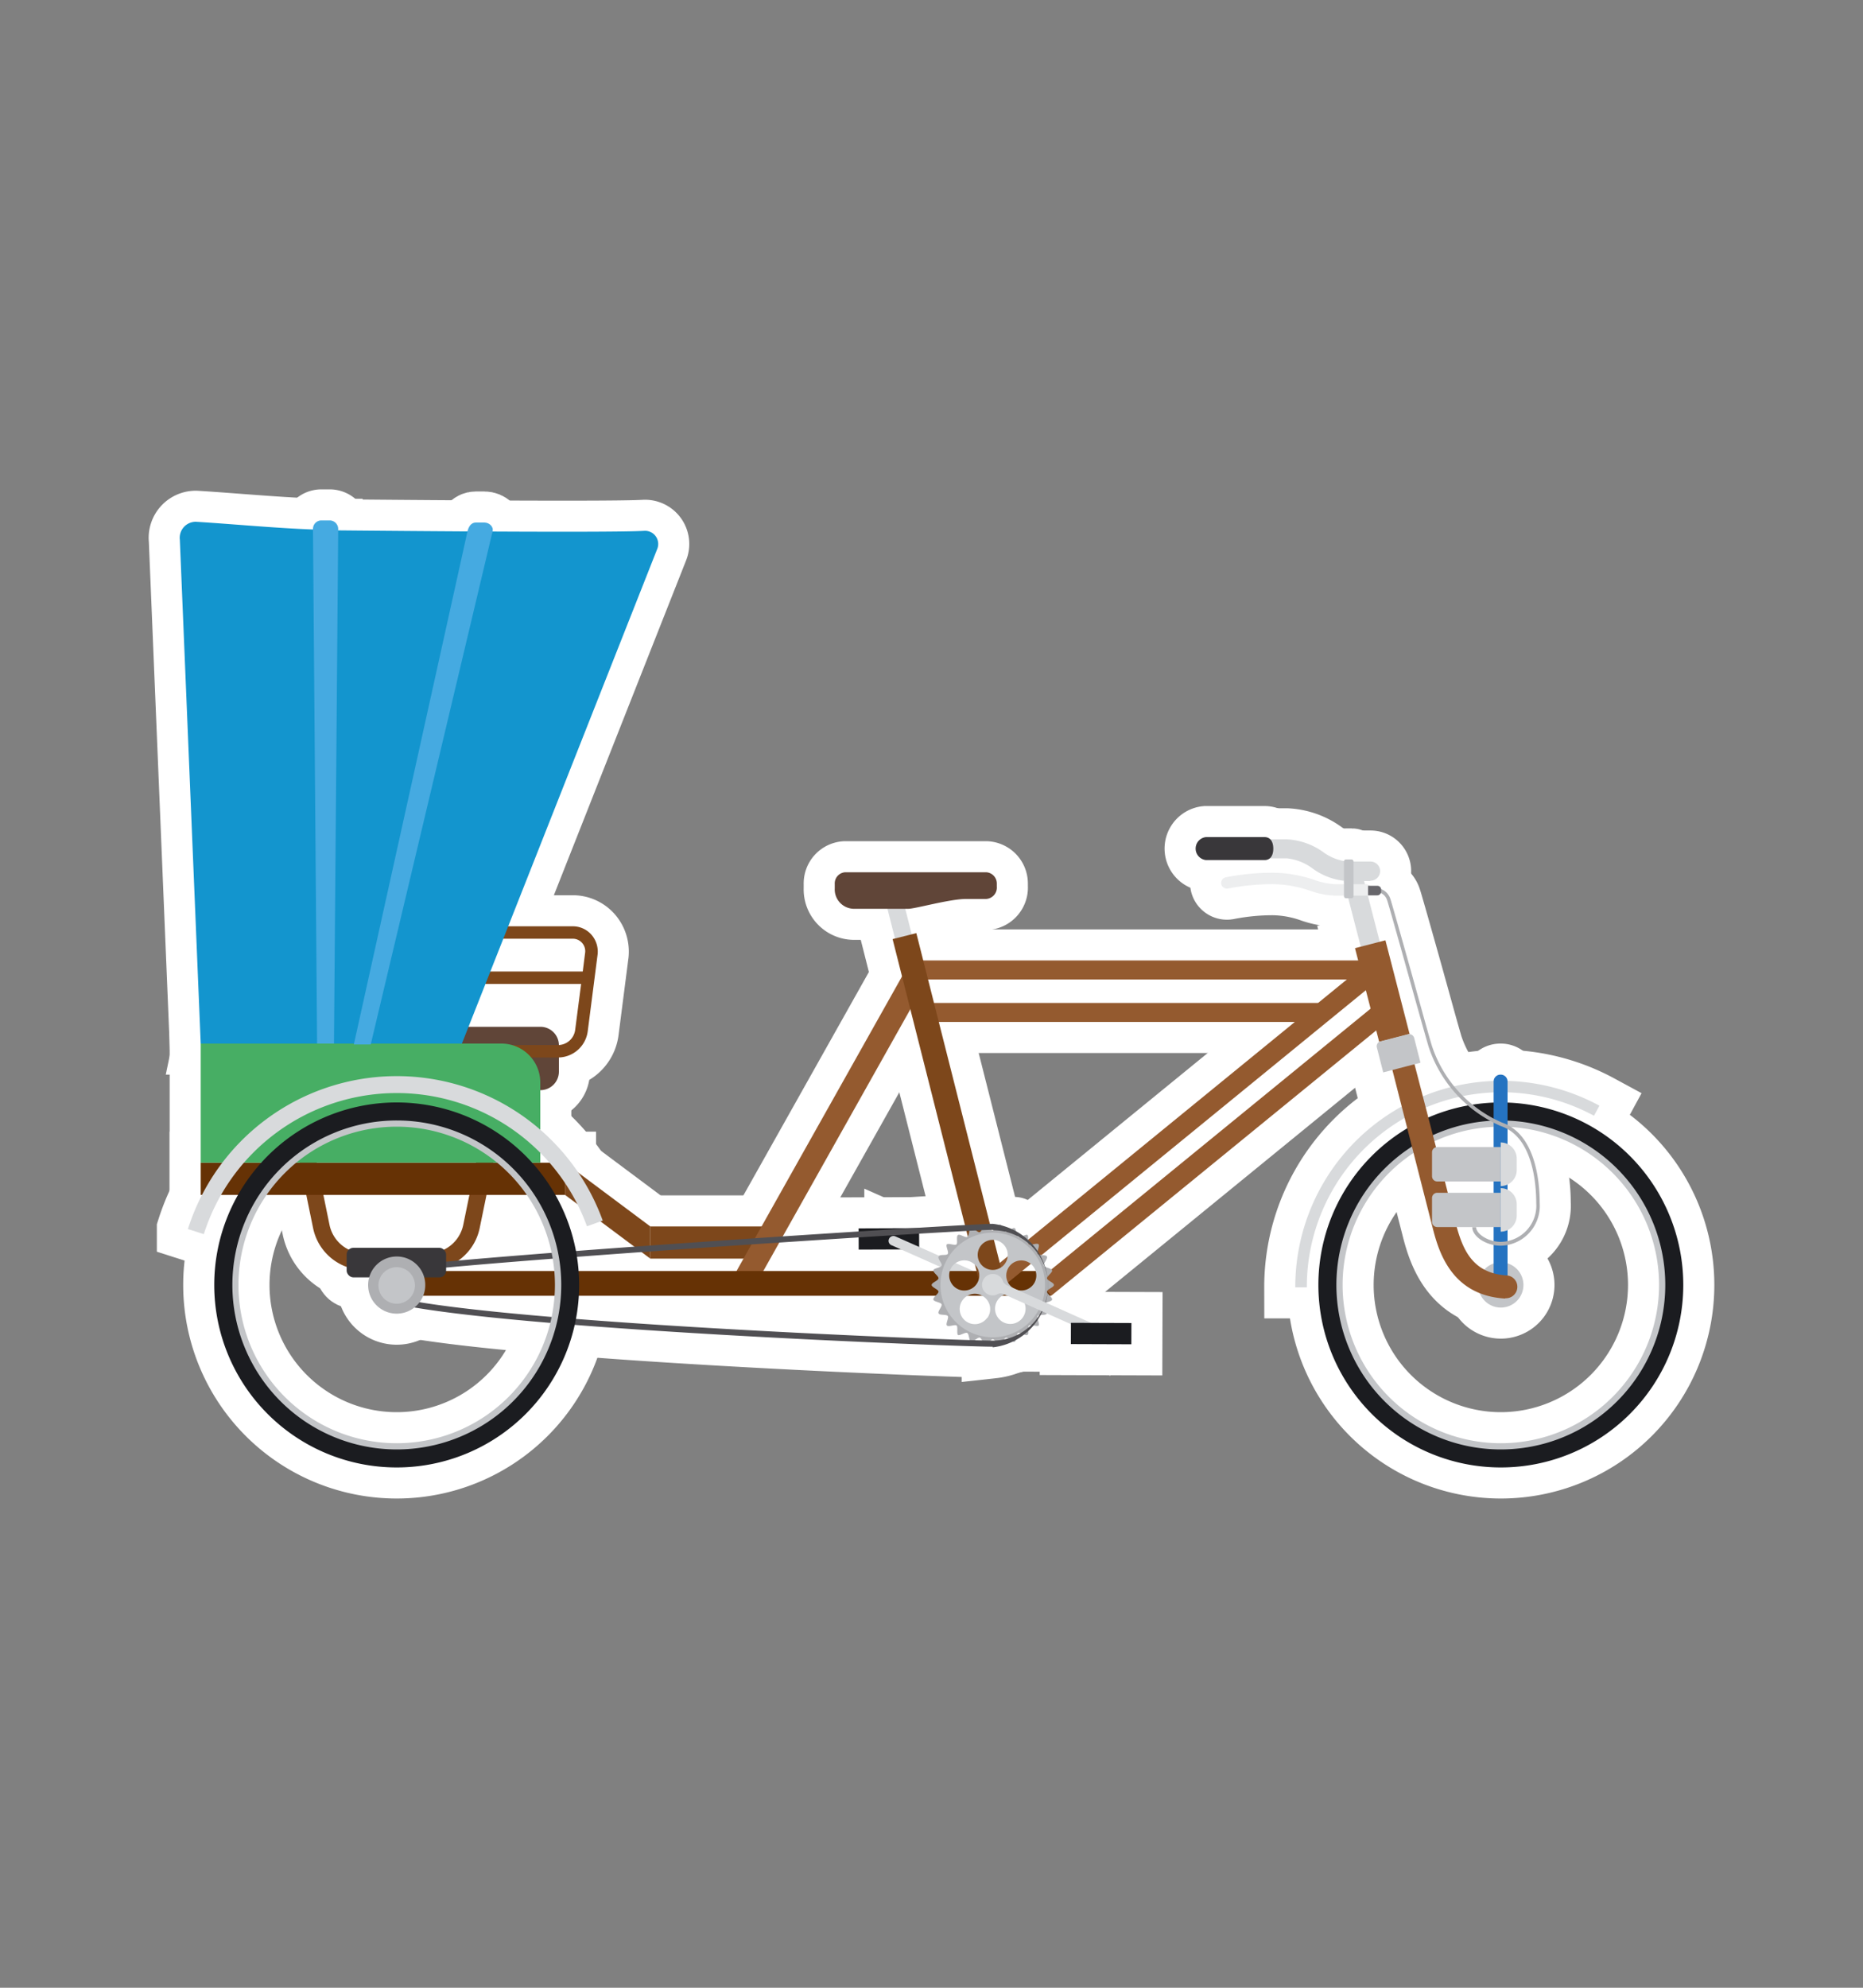 <svg id="रिक्_शा" data-name="रिक्‍शा" xmlns="http://www.w3.org/2000/svg" viewBox="0 0 150 160"><rect x="0" y="0" width="150" height="160" fill="#808080" stroke="none"/><defs><style>.cls-1{fill:#fff;stroke:#fff;stroke-miterlimit:10;stroke-width:5px;}.cls-2{fill:#1b1c20;}.cls-3{fill:#d8dadc;}.cls-4{fill:#7d471b;}.cls-5{fill:#945a2f;}.cls-6{fill:#663205;}.cls-7{fill:#604538;}.cls-8{fill:#47ae64;}.cls-9{fill:#1395ce;}.cls-10{fill:#45aae1;}.cls-11{fill:#aeafb2;}.cls-12{fill:#c3c5c8;}.cls-13{fill:#504f53;}.cls-14{fill:#39373a;}.cls-15{fill:#2573c1;}.cls-16{fill:#edeeef;}.cls-17{fill:#68676c;}</style></defs><rect class="cls-1" x="69.13" y="98.87" width="4.87" height="1.71" transform="translate(-0.36 0.26) rotate(-0.21)"/><path class="cls-1" d="M71.8,100.24l7,3.11a.59.59,0,0,1,.31.35.86.86,0,0,0,1.54.13.85.85,0,0,0-1.11-1.21.59.59,0,0,1-.45,0l-7-3.1a.39.39,0,0,0-.51.2h0A.38.38,0,0,0,71.8,100.24Z"/><path class="cls-1" d="M34.49,102.23H29.34a4.23,4.23,0,0,1-4.13-3.37L22.8,87.11l1.32-.27,2.41,11.75a2.87,2.87,0,0,0,2.81,2.29h5.15a2.87,2.87,0,0,0,2.81-2.29l2.41-11.75,1.33.27L38.62,98.86A4.23,4.23,0,0,1,34.49,102.23Z"/><rect class="cls-1" x="52.36" y="98.72" width="9.49" height="2.59"/><rect class="cls-1" x="52.51" y="89.94" width="28.59" height="1.88" transform="translate(-45.15 104.6) rotate(-60.67)"/><rect class="cls-1" x="31.93" y="102.31" width="52.69" height="1.99"/><rect class="cls-1" x="16.16" y="93.59" width="29.33" height="2.59"/><path class="cls-1" d="M43.54,82.65H20.68v5.1H43.54A1.49,1.49,0,0,0,45,86.26V84.13A1.49,1.49,0,0,0,43.54,82.65Z"/><path class="cls-1" d="M47.63,75.25a2,2,0,0,0-1.53-.69H33.41v1H46.1a1,1,0,0,1,.77.34,1,1,0,0,1,.24.8l-.19,1.5H34.28v1H46.79l-.48,3.7a1.4,1.4,0,0,1-1.38,1.22H33.41v1H44.93a2.42,2.42,0,0,0,2.39-2.1l.8-6.22A2.07,2.07,0,0,0,47.63,75.25Z"/><path class="cls-1" d="M40.36,84H16.16v9.59H43.5V87.13A3.13,3.13,0,0,0,40.36,84Z"/><path class="cls-1" d="M37.19,84H16.42L25,42.67s23.52.25,26.85.06a1.06,1.06,0,0,1,1.07,1.45Z"/><path class="cls-1" d="M26.7,84H16.16L14.48,43.45A1.29,1.29,0,0,1,15.78,42c3.31.2,7.86.65,10.92.65Z"/><path class="cls-1" d="M26.89,84H25.53l-.33-41.4a.68.68,0,0,1,.66-.71h.7a.69.69,0,0,1,.67.71Z"/><path class="cls-1" d="M29.85,84.07H28.49l9.15-41.3c.09-.39.3-.71.67-.71H39c.37,0,.76.32.66.71Z"/><polygon class="cls-1" points="45.49 96.18 52.36 101.31 52.36 98.72 45.49 93.59 45.49 96.18"/><rect class="cls-1" x="72.98" y="77.31" width="37.17" height="1.53"/><rect class="cls-1" x="74.45" y="80.73" width="32.12" height="1.53"/><polygon class="cls-1" points="110 77.57 78.92 102.94 80 104.18 111.08 78.8 110 77.57"/><polygon class="cls-1" points="110.5 81.07 83.56 103.07 84.64 104.3 111.58 82.31 110.5 81.07"/><rect class="cls-1" x="73.82" y="72.02" width="1.39" height="20.77" transform="translate(-17.94 20.8) rotate(-14.2)"/><rect class="cls-1" x="109.89" y="70.51" width="1.58" height="13.69" transform="translate(-15.82 30.12) rotate(-14.47)"/><rect class="cls-1" x="110.03" y="75.87" width="2.53" height="7.79" transform="translate(-16.4 30.35) rotate(-14.47)"/><rect class="cls-1" x="75.45" y="74.9" width="1.97" height="29.44" transform="translate(-19.65 21.49) rotate(-14.2)"/><path class="cls-1" d="M84.86,103.43c0-.19-.54-.35-.56-.53s.46-.47.41-.65-.6-.21-.66-.38.33-.56.24-.73-.63-.06-.74-.21.19-.63.07-.77-.63.1-.77,0,0-.65-.12-.75-.59.24-.75.15-.13-.64-.3-.71-.51.38-.69.33-.28-.59-.47-.61-.4.49-.59.49-.41-.51-.59-.49-.28.57-.46.61-.52-.39-.7-.33-.13.62-.3.71-.59-.26-.75-.15,0,.63-.12.75-.64-.11-.77,0,.17.61.07.77-.65,0-.74.21.31.55.24.73-.62.2-.66.38.43.46.41.65-.55.34-.55.53.53.35.55.53-.46.47-.41.65.6.21.66.38-.33.56-.24.73.63.06.74.21-.19.62-.07.76.63-.09.77,0,0,.66.12.76.59-.24.75-.15.13.64.3.71.51-.38.7-.34.27.6.46.62.4-.49.59-.49.41.51.59.49.28-.57.47-.61.51.39.69.33.13-.62.3-.71.59.26.75.15,0-.63.12-.75.64.11.77,0-.17-.61-.07-.77.65,0,.74-.21-.31-.55-.24-.73.62-.2.66-.38-.43-.46-.41-.65S84.86,103.62,84.86,103.43Zm-4.93,4a4,4,0,1,1,4-4A4,4,0,0,1,79.93,107.43Z"/><path class="cls-1" d="M79.93,99.22a4.21,4.21,0,1,0,4.21,4.21A4.22,4.22,0,0,0,79.93,99.22Zm-3.45,3.07a1.22,1.22,0,0,1,1.53-.78,1.21,1.21,0,1,1-.75,2.31A1.23,1.23,0,0,1,76.48,102.29Zm3,3.79a1.22,1.22,0,1,1-.27-1.7A1.22,1.22,0,0,1,79.5,106.08ZM78.72,101a1.21,1.21,0,1,1,1.21,1.22A1.21,1.21,0,0,1,78.72,101Zm3.34,5.34a1.21,1.21,0,0,1-1.43-2,1.21,1.21,0,1,1,1.43,2Zm.54-2.52a1.21,1.21,0,1,1,.78-1.53A1.21,1.21,0,0,1,82.6,103.82Z"/><path class="cls-1" d="M79.93,108.4c-2.82,0-39.37-1.4-48.36-3.51a1.5,1.5,0,0,1-1.36-1.46A1.43,1.43,0,0,1,31.64,102c9-1.12,46.21-3.49,48.29-3.49a5,5,0,0,1,0,9.94Zm0-9.41c-2.07,0-39.24,2.36-48.23,3.48-1,.12-1,.75-1,1s0,.73,1,.95c9,2.1,45.43,3.49,48.24,3.49a4.44,4.44,0,0,0,0-8.88Z"/><path class="cls-1" d="M88.44,106.75l-7.39-3.31a.6.6,0,0,1-.31-.35.82.82,0,0,0-.59-.52.85.85,0,0,0-.91.34.85.85,0,0,0,1.1,1.25.51.51,0,0,1,.45,0l7.34,3.28Z"/><rect class="cls-1" x="87.79" y="104.9" width="1.71" height="4.87" transform="translate(-18.97 195.63) rotate(-89.81)"/><rect class="cls-1" x="27.91" y="100.44" width="8.01" height="2.38" rx="0.54"/><path class="cls-1" d="M31.94,89.63a13.8,13.8,0,1,0,13.8,13.8A13.79,13.79,0,0,0,31.94,89.63Zm0,26.54a12.74,12.74,0,1,1,12.74-12.74A12.74,12.74,0,0,1,31.94,116.17Z"/><path class="cls-1" d="M34.24,103.43a2.3,2.3,0,1,1-2.3-2.29A2.29,2.29,0,0,1,34.24,103.43Z"/><path class="cls-1" d="M16.41,99.34l-1.28-.41a17.64,17.64,0,0,1,33.4-.68l-1.27.46a16.3,16.3,0,0,0-30.85.63Z"/><path class="cls-1" d="M33.41,103.43A1.47,1.47,0,1,1,31.94,102,1.47,1.47,0,0,1,33.41,103.43Z"/><path class="cls-1" d="M31.94,88.74a14.69,14.69,0,1,0,14.69,14.69A14.69,14.69,0,0,0,31.94,88.74Zm0,27.93a13.24,13.24,0,1,1,13.25-13.24A13.24,13.24,0,0,1,31.94,116.67Z"/><path class="cls-1" d="M120.84,89.63a13.8,13.8,0,1,0,13.8,13.8A13.8,13.8,0,0,0,120.84,89.63Zm0,26.54a12.74,12.74,0,1,1,12.74-12.74A12.75,12.75,0,0,1,120.84,116.17Z"/><path class="cls-1" d="M122.66,103.43a1.82,1.82,0,1,1-1.82-1.82A1.82,1.82,0,0,1,122.66,103.43Z"/><path class="cls-1" d="M105.22,103.62h-.93A16.59,16.59,0,0,1,128.78,89l-.44.81a15.66,15.66,0,0,0-23.12,13.77Z"/><path class="cls-1" d="M120.84,88.74a14.69,14.69,0,1,0,14.69,14.69A14.69,14.69,0,0,0,120.84,88.74Zm0,27.93a13.24,13.24,0,1,1,13.24-13.24A13.24,13.24,0,0,1,120.84,116.67Z"/><path class="cls-1" d="M121.38,87.05v15.87h-1.12V87.05a.55.55,0,0,1,.55-.55h0A.55.55,0,0,1,121.38,87.05Z"/><path class="cls-1" d="M121.18,104.52h-.06c-4.39-.29-5.34-4-5.8-5.81L112,85.7a.92.92,0,0,1,1.78-.46l3.37,13c.56,2.22,1.31,4.23,4.13,4.42a.92.92,0,0,1-.06,1.84Z"/><path class="cls-1" d="M110.86,84.32l.51,2,3-.78-.51-2a.42.42,0,0,0-.5-.29l-2.25.58A.41.41,0,0,0,110.86,84.32Z"/><path class="cls-1" d="M120.83,95.1h-5.11a.42.42,0,0,1-.42-.42V92.75a.42.42,0,0,1,.42-.42h5.11Z"/><path class="cls-1" d="M120.83,95.47h0a1.29,1.29,0,0,0,1.29-1.29v-.92a1.3,1.3,0,0,0-1.29-1.3h0Z"/><path class="cls-1" d="M120.83,98.77h-5.11a.42.42,0,0,1-.42-.42V96.43a.42.42,0,0,1,.42-.42h5.11Z"/><path class="cls-1" d="M120.83,99.14h0a1.29,1.29,0,0,0,1.29-1.29v-.92a1.29,1.29,0,0,0-1.29-1.29h0Z"/><path class="cls-1" d="M110.31,70.92h-1.85a5.27,5.27,0,0,1-2.76-1,4.19,4.19,0,0,0-2.1-.83H98.89a.77.77,0,0,1,0-1.53h4.71a5.5,5.5,0,0,1,2.9,1,4,4,0,0,0,2,.79h1.85a.77.77,0,0,1,0,1.54Z"/><path class="cls-1" d="M101.81,69.23H97.1a.93.93,0,0,1,0-1.85h4.71c.51,0,.71.42.71.93S102.32,69.23,101.81,69.23Z"/><path class="cls-1" d="M110,72.09h-2.56a6.48,6.48,0,0,1-1.92-.38,9.59,9.59,0,0,0-3-.54,18.66,18.66,0,0,0-3.64.35.47.47,0,0,1-.55-.35.47.47,0,0,1,.35-.55,19.53,19.53,0,0,1,3.84-.37,10.43,10.43,0,0,1,3.31.58,5.85,5.85,0,0,0,1.65.34H110a.47.47,0,0,1,.46.46A.46.46,0,0,1,110,72.09Z"/><rect class="cls-1" x="108.21" y="69.18" width="0.77" height="3.12" rx="0.15"/><path class="cls-1" d="M120.82,100.27c-1.15,0-2.28-.74-2.28-1.49h.31c0,.52.93,1.18,2,1.18a2.91,2.91,0,0,0,2.84-3.12c0-1.58-.28-5.34-2.85-6.2a10.56,10.56,0,0,1-5.82-6.4c-.35-1.2-1.09-3.84-1.74-6.17s-1.51-5.38-1.59-5.59a.94.94,0,0,0-.74-.67h-.27V71.5h.27a1.25,1.25,0,0,1,1,.87c.08.22.91,3.15,1.6,5.61s1.38,5,1.73,6.17a10.24,10.24,0,0,0,5.63,6.2c2.76.93,3.06,4.85,3.06,6.49A3.21,3.21,0,0,1,120.82,100.27Z"/><path class="cls-1" d="M110.9,72.07h-.75V71.3h.75a.3.3,0,0,1,.3.29v.18A.31.31,0,0,1,110.9,72.07Z"/><path class="cls-1" d="M79.4,70.21H68.05a.9.9,0,0,0-.84.94v.36a1.56,1.56,0,0,0,1.48,1.64h4.46c.54,0,3.33-.79,4.63-.79H79.4a.92.92,0,0,0,.86-1v-.24A.91.91,0,0,0,79.4,70.21Z"/><rect class="cls-2" x="69.13" y="98.87" width="4.87" height="1.71" transform="translate(-0.36 0.26) rotate(-0.21)"/><path class="cls-3" d="M71.8,100.24l7,3.11a.59.59,0,0,1,.31.35.86.86,0,0,0,1.54.13.85.85,0,0,0-1.11-1.21.59.59,0,0,1-.45,0l-7-3.1a.39.39,0,0,0-.51.2h0A.38.38,0,0,0,71.8,100.24Z"/><path class="cls-4" d="M34.49,102.23H29.34a4.23,4.23,0,0,1-4.13-3.37L22.8,87.11l1.32-.27,2.41,11.75a2.87,2.87,0,0,0,2.81,2.29h5.15a2.87,2.87,0,0,0,2.81-2.29l2.41-11.75,1.33.27L38.62,98.86A4.23,4.23,0,0,1,34.49,102.23Z"/><rect class="cls-4" x="52.36" y="98.72" width="9.49" height="2.59"/><rect class="cls-5" x="52.51" y="89.94" width="28.59" height="1.88" transform="translate(-45.15 104.6) rotate(-60.67)"/><rect class="cls-6" x="31.93" y="102.31" width="52.69" height="1.99"/><rect class="cls-6" x="16.16" y="93.59" width="29.33" height="2.59"/><path class="cls-7" d="M43.54,82.65H20.68v5.1H43.54A1.49,1.49,0,0,0,45,86.26V84.13A1.49,1.49,0,0,0,43.54,82.65Z"/><path class="cls-4" d="M47.63,75.25a2,2,0,0,0-1.53-.69H33.41v1H46.1a1,1,0,0,1,.77.34,1,1,0,0,1,.24.8l-.19,1.5H34.28v1H46.79l-.48,3.7a1.4,1.4,0,0,1-1.38,1.22H33.41v1H44.93a2.42,2.42,0,0,0,2.39-2.1l.8-6.22A2.07,2.07,0,0,0,47.63,75.25Z"/><path class="cls-8" d="M40.36,84H16.16v9.59H43.5V87.13A3.13,3.13,0,0,0,40.36,84Z"/><path class="cls-9" d="M37.19,84H16.42L25,42.67s23.52.25,26.85.06a1.06,1.06,0,0,1,1.07,1.45Z"/><path class="cls-9" d="M26.7,84H16.16L14.48,43.45A1.29,1.29,0,0,1,15.78,42c3.31.2,7.86.65,10.92.65Z"/><path class="cls-10" d="M26.89,84H25.53l-.33-41.4a.68.68,0,0,1,.66-.71h.7a.69.69,0,0,1,.67.71Z"/><path class="cls-10" d="M29.85,84.07H28.49l9.15-41.3c.09-.39.3-.71.67-.71H39c.37,0,.76.32.66.71Z"/><polygon class="cls-4" points="45.49 96.18 52.36 101.31 52.36 98.72 45.49 93.59 45.49 96.18"/><rect class="cls-5" x="72.98" y="77.31" width="37.17" height="1.53"/><rect class="cls-5" x="74.45" y="80.73" width="32.12" height="1.53"/><polygon class="cls-5" points="110 77.57 78.92 102.94 80 104.18 111.08 78.8 110 77.57"/><polygon class="cls-5" points="110.5 81.07 83.56 103.07 84.64 104.3 111.58 82.31 110.5 81.07"/><rect class="cls-3" x="73.82" y="72.02" width="1.39" height="20.77" transform="translate(-17.94 20.8) rotate(-14.2)"/><rect class="cls-3" x="109.89" y="70.51" width="1.58" height="13.69" transform="translate(-15.82 30.12) rotate(-14.47)"/><rect class="cls-5" x="110.03" y="75.87" width="2.53" height="7.79" transform="translate(-16.4 30.35) rotate(-14.47)"/><rect class="cls-4" x="75.45" y="74.9" width="1.97" height="29.44" transform="translate(-19.65 21.49) rotate(-14.2)"/><path class="cls-11" d="M84.86,103.43c0-.19-.54-.35-.56-.53s.46-.47.41-.65-.6-.21-.66-.38.33-.56.24-.73-.63-.06-.74-.21.19-.63.07-.77-.63.1-.77,0,0-.65-.12-.75-.59.24-.75.15-.13-.64-.3-.71-.51.38-.69.33-.28-.59-.47-.61-.4.49-.59.49-.41-.51-.59-.49-.28.57-.46.61-.52-.39-.7-.33-.13.62-.3.71-.59-.26-.75-.15,0,.63-.12.75-.64-.11-.77,0,.17.61.07.77-.65,0-.74.21.31.55.24.73-.62.2-.66.38.43.46.41.65-.55.34-.55.53.53.35.55.53-.46.47-.41.65.6.21.66.38-.33.56-.24.73.63.06.74.21-.19.62-.07.76.63-.09.77,0,0,.66.12.76.59-.24.75-.15.13.64.3.71.51-.38.7-.34.27.6.46.62.4-.49.59-.49.41.51.59.49.28-.57.47-.61.51.39.69.33.13-.62.3-.71.59.26.75.15,0-.63.12-.75.64.11.77,0-.17-.61-.07-.77.65,0,.74-.21-.31-.55-.24-.73.62-.2.66-.38-.43-.46-.41-.65S84.86,103.62,84.86,103.43Zm-4.93,4a4,4,0,1,1,4-4A4,4,0,0,1,79.93,107.43Z"/><path class="cls-12" d="M79.93,99.22a4.21,4.21,0,1,0,4.21,4.21A4.22,4.22,0,0,0,79.93,99.22Zm-3.45,3.07a1.22,1.22,0,0,1,1.53-.78,1.21,1.21,0,1,1-.75,2.31A1.23,1.23,0,0,1,76.48,102.29Zm3,3.79a1.22,1.22,0,1,1-.27-1.7A1.22,1.22,0,0,1,79.5,106.08ZM78.72,101a1.21,1.21,0,1,1,1.21,1.22A1.21,1.21,0,0,1,78.72,101Zm3.34,5.34a1.21,1.21,0,0,1-1.43-2,1.21,1.21,0,1,1,1.43,2Zm.54-2.52a1.21,1.21,0,1,1,.78-1.53A1.21,1.21,0,0,1,82.6,103.82Z"/><path class="cls-13" d="M79.93,108.4c-2.82,0-39.37-1.4-48.36-3.51a1.5,1.5,0,0,1-1.36-1.46A1.43,1.43,0,0,1,31.64,102c9-1.12,46.21-3.49,48.29-3.49a5,5,0,0,1,0,9.94Zm0-9.41c-2.07,0-39.24,2.36-48.23,3.48-1,.12-1,.75-1,1s0,.73,1,.95c9,2.1,45.43,3.49,48.24,3.49a4.44,4.44,0,0,0,0-8.88Z"/><path class="cls-3" d="M88.44,106.75l-7.39-3.31a.6.6,0,0,1-.31-.35.82.82,0,0,0-.59-.52.85.85,0,0,0-.91.34.85.85,0,0,0,1.1,1.25.51.51,0,0,1,.45,0l7.34,3.28Z"/><rect class="cls-2" x="87.79" y="104.9" width="1.71" height="4.87" transform="translate(-18.97 195.63) rotate(-89.81)"/><rect class="cls-14" x="27.91" y="100.44" width="8.01" height="2.38" rx="0.54"/><path class="cls-12" d="M31.94,89.63a13.8,13.8,0,1,0,13.8,13.8A13.79,13.79,0,0,0,31.94,89.63Zm0,26.54a12.74,12.74,0,1,1,12.74-12.74A12.74,12.74,0,0,1,31.94,116.17Z"/><path class="cls-11" d="M34.24,103.43a2.3,2.3,0,1,1-2.3-2.29A2.29,2.29,0,0,1,34.24,103.43Z"/><path class="cls-3" d="M16.41,99.34l-1.28-.41a17.64,17.64,0,0,1,33.4-.68l-1.27.46a16.3,16.3,0,0,0-30.85.63Z"/><path class="cls-12" d="M33.41,103.43A1.47,1.47,0,1,1,31.94,102,1.47,1.47,0,0,1,33.41,103.43Z"/><path class="cls-2" d="M31.94,88.74a14.69,14.69,0,1,0,14.69,14.69A14.69,14.69,0,0,0,31.94,88.74Zm0,27.93a13.24,13.24,0,1,1,13.25-13.24A13.24,13.24,0,0,1,31.94,116.67Z"/><path class="cls-12" d="M120.84,89.63a13.8,13.8,0,1,0,13.8,13.8A13.8,13.8,0,0,0,120.84,89.63Zm0,26.54a12.74,12.74,0,1,1,12.74-12.74A12.75,12.75,0,0,1,120.84,116.17Z"/><path class="cls-12" d="M122.66,103.43a1.82,1.82,0,1,1-1.82-1.82A1.82,1.82,0,0,1,122.66,103.43Z"/><path class="cls-3" d="M105.22,103.62h-.93A16.59,16.59,0,0,1,128.78,89l-.44.81a15.66,15.66,0,0,0-23.12,13.77Z"/><path class="cls-2" d="M120.84,88.74a14.69,14.69,0,1,0,14.69,14.69A14.69,14.69,0,0,0,120.84,88.74Zm0,27.93a13.24,13.24,0,1,1,13.24-13.24A13.24,13.24,0,0,1,120.84,116.67Z"/><path class="cls-15" d="M121.38,87.05v15.87h-1.12V87.05a.55.55,0,0,1,.55-.55h0A.55.55,0,0,1,121.38,87.05Z"/><path class="cls-5" d="M121.18,104.52h-.06c-4.39-.29-5.34-4-5.8-5.81L112,85.7a.92.92,0,0,1,1.78-.46l3.37,13c.56,2.22,1.31,4.23,4.13,4.42a.92.92,0,0,1-.06,1.84Z"/><path class="cls-12" d="M110.86,84.32l.51,2,3-.78-.51-2a.42.42,0,0,0-.5-.29l-2.25.58A.41.41,0,0,0,110.86,84.32Z"/><path class="cls-12" d="M120.83,95.1h-5.11a.42.42,0,0,1-.42-.42V92.75a.42.42,0,0,1,.42-.42h5.11Z"/><path class="cls-3" d="M120.83,95.47h0a1.29,1.29,0,0,0,1.29-1.29v-.92a1.3,1.3,0,0,0-1.29-1.3h0Z"/><path class="cls-12" d="M120.83,98.77h-5.11a.42.42,0,0,1-.42-.42V96.43a.42.42,0,0,1,.42-.42h5.11Z"/><path class="cls-3" d="M120.83,99.14h0a1.29,1.29,0,0,0,1.29-1.29v-.92a1.29,1.29,0,0,0-1.29-1.29h0Z"/><path class="cls-3" d="M110.31,70.92h-1.85a5.27,5.27,0,0,1-2.76-1,4.19,4.19,0,0,0-2.1-.83H98.89a.77.77,0,0,1,0-1.53h4.71a5.5,5.5,0,0,1,2.9,1,4,4,0,0,0,2,.79h1.85a.77.77,0,0,1,0,1.54Z"/><path class="cls-14" d="M101.81,69.23H97.1a.93.93,0,0,1,0-1.85h4.71c.51,0,.71.42.71.93S102.32,69.23,101.81,69.23Z"/><path class="cls-16" d="M110,72.09h-2.56a6.48,6.48,0,0,1-1.92-.38,9.59,9.59,0,0,0-3-.54,18.66,18.66,0,0,0-3.64.35.47.47,0,0,1-.55-.35.47.47,0,0,1,.35-.55,19.53,19.53,0,0,1,3.84-.37,10.43,10.43,0,0,1,3.31.58,5.85,5.85,0,0,0,1.65.34H110a.47.47,0,0,1,.46.46A.46.46,0,0,1,110,72.09Z"/><rect class="cls-12" x="108.21" y="69.18" width="0.77" height="3.12" rx="0.15"/><path class="cls-11" d="M120.82,100.27c-1.15,0-2.28-.74-2.28-1.49h.31c0,.52.93,1.18,2,1.18a2.91,2.91,0,0,0,2.84-3.12c0-1.58-.28-5.34-2.85-6.2a10.56,10.56,0,0,1-5.82-6.4c-.35-1.2-1.09-3.84-1.74-6.17s-1.51-5.38-1.59-5.59a.94.94,0,0,0-.74-.67h-.27V71.5h.27a1.25,1.25,0,0,1,1,.87c.08.22.91,3.15,1.6,5.61s1.38,5,1.73,6.17a10.24,10.24,0,0,0,5.63,6.2c2.76.93,3.06,4.85,3.06,6.49A3.21,3.21,0,0,1,120.82,100.27Z"/><path class="cls-17" d="M110.9,72.07h-.75V71.3h.75a.3.3,0,0,1,.3.29v.18A.31.31,0,0,1,110.9,72.07Z"/><path class="cls-7" d="M79.4,70.21H68.05a.9.9,0,0,0-.84.94v.36a1.56,1.56,0,0,0,1.48,1.64h4.46c.54,0,3.33-.79,4.63-.79H79.4a.92.92,0,0,0,.86-1v-.24A.91.91,0,0,0,79.4,70.21Z"/></svg>